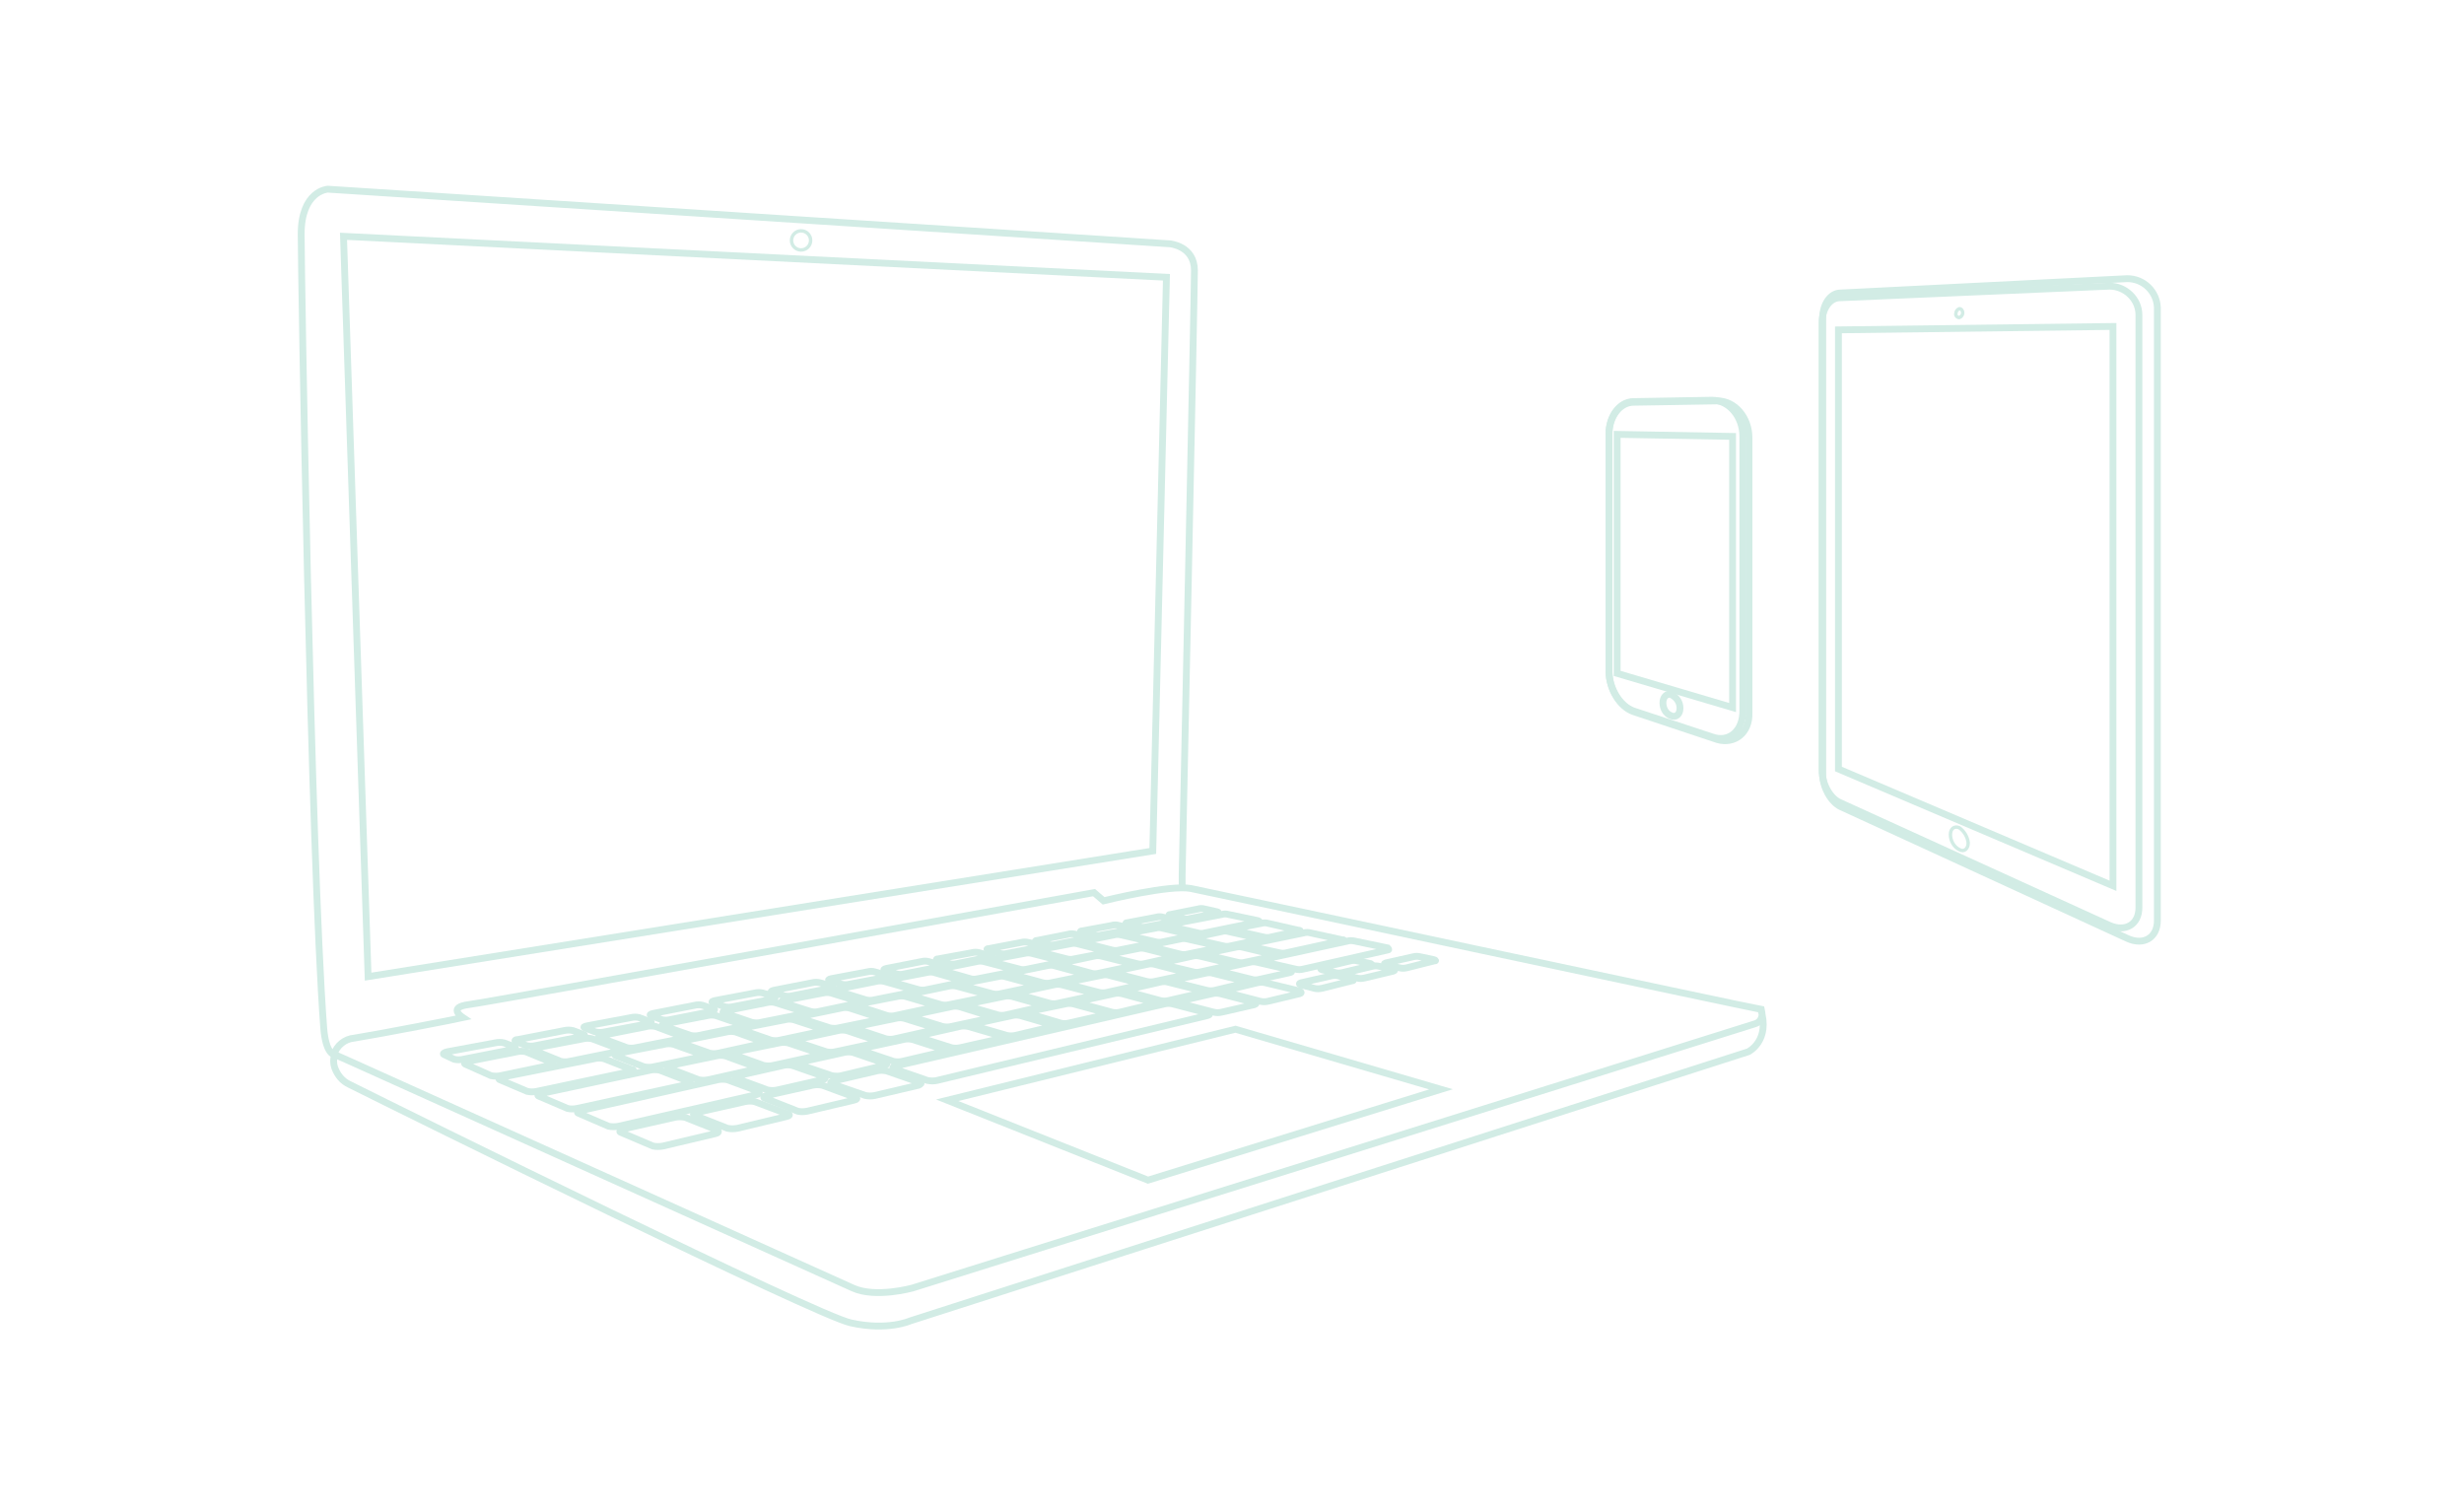 <?xml version="1.0" encoding="utf-8"?>
<!-- Generator: Adobe Illustrator 23.0.6, SVG Export Plug-In . SVG Version: 6.00 Build 0)  -->
<svg version="1.1" id="Layer_1" xmlns="http://www.w3.org/2000/svg" xmlns:xlink="http://www.w3.org/1999/xlink" x="0px" y="0px"
	 viewBox="0 0 360.8 221.3" style="enable-background:new 0 0 360.8 221.3;" xml:space="preserve">
<style type="text/css">
	.st0{fill:none;stroke:#D2ECE5;stroke-miterlimit:10;}
	.st1{fill:none;stroke:#D2ECE5;stroke-width:0.5;stroke-miterlimit:10;}
</style>
<title>icon1</title>
<path class="st0" d="M79.2,174.9"/>
<path class="st0" d="M74.9,153.7l-7.1,1.4c-0.4,0.1-0.9,0.1-1.3,0l-1.5-0.7c-0.2-0.1,0-0.3,0.5-0.4l7-1.3c0.4-0.1,0.9-0.1,1.3,0
	l1.6,0.6C75.6,153.5,75.4,153.6,74.9,153.7z"/>
<path class="st0" d="M80.5,156l-7.2,1.5c-0.5,0.1-0.9,0.1-1.4,0l-3.8-1.7c-0.2-0.1,0-0.3,0.5-0.4l7.1-1.4c0.4-0.1,0.9-0.1,1.3,0
	l3.9,1.6C81.1,155.7,80.9,155.9,80.5,156z"/>
<path class="st0" d="M92.3,156.9l-13.7,2.9c-0.5,0.1-0.9,0.1-1.4,0l-4-1.7c-0.3-0.1-0.1-0.3,0.4-0.4l13.5-2.7c0.4-0.1,0.9-0.1,1.3,0
	l4.1,1.6C92.9,156.6,92.8,156.8,92.3,156.9z"/>
<path class="st0" d="M100.6,158.8l-16.1,3.5c-0.5,0.1-1,0.1-1.4,0l-4.2-1.8c-0.3-0.1-0.1-0.3,0.4-0.4l15.9-3.4
	c0.4-0.1,0.9-0.1,1.4,0l4.4,1.7C101.2,158.5,101.1,158.7,100.6,158.8z"/>
<path class="st0" d="M110.7,160.3l-20.1,4.6c-0.5,0.1-1,0.1-1.5,0l-4.4-1.9c-0.3-0.1-0.1-0.3,0.4-0.4l20-4.5c0.5-0.1,0.9-0.1,1.4,0
	l4.6,1.7C111.3,160,111.2,160.2,110.7,160.3z"/>
<path class="st0" d="M102.4,154.8l-6.7,1.4c-0.4,0.1-0.9,0.1-1.4,0l-4.1-1.6c-0.3-0.1-0.1-0.3,0.4-0.4l6.7-1.3
	c0.4-0.1,0.9-0.1,1.3,0l4.2,1.5C103,154.5,102.8,154.7,102.4,154.8z"/>
<path class="st0" d="M110.4,156.6l-6.7,1.5c-0.5,0.1-0.9,0.1-1.4,0l-4.4-1.7c-0.3-0.1-0.1-0.3,0.3-0.4l6.7-1.4
	c0.4-0.1,0.9-0.1,1.3,0l4.4,1.6C110.9,156.4,110.8,156.5,110.4,156.6z"/>
<path class="st0" d="M120.4,158.1l-6.6,1.5c-0.5,0.1-0.9,0.1-1.4,0l-4.6-1.7c-0.3-0.1-0.2-0.3,0.3-0.4l6.6-1.5
	c0.4-0.1,0.9-0.1,1.3,0l4.6,1.6C121,157.8,120.9,158,120.4,158.1z"/>
<path class="st0" d="M104.7,166l-7.6,1.8c-0.5,0.1-1,0.1-1.5,0l-4.7-2c-0.3-0.1-0.1-0.3,0.4-0.5l7.5-1.7c0.5-0.1,1-0.1,1.5,0
	l4.8,1.9C105.3,165.7,105.2,165.9,104.7,166z"/>
<path class="st0" d="M115.1,163.5l-7.1,1.7c-0.5,0.1-1,0.1-1.5,0l-4.8-1.9c-0.3-0.1-0.2-0.3,0.3-0.4l7.1-1.6c0.5-0.1,1-0.1,1.4,0
	l4.8,1.8C115.8,163.2,115.6,163.4,115.1,163.5z"/>
<path class="st0" d="M125,161.1l-6.8,1.6c-0.5,0.1-1,0.1-1.4,0l-4.8-1.9c-0.3-0.1-0.2-0.3,0.3-0.4l6.7-1.5c0.5-0.1,0.9-0.1,1.4,0
	l4.9,1.8C125.6,160.8,125.5,161,125,161.1z"/>
<path class="st0" d="M134.5,158.9l-6.4,1.5c-0.5,0.1-0.9,0.1-1.4,0l-4.9-1.7c-0.3-0.1-0.2-0.3,0.2-0.4l6.4-1.5
	c0.4-0.1,0.9-0.1,1.4,0l4.9,1.7C135,158.6,134.9,158.7,134.5,158.9z"/>
<path class="st0" d="M176.8,148.7l-39.6,9.5c-0.4,0.1-0.9,0.1-1.4,0l-4.9-1.7c-0.3-0.1-0.2-0.3,0.2-0.4l39.4-9.1
	c0.4-0.1,0.8-0.1,1.2,0l5,1.3C177.2,148.5,177.2,148.6,176.8,148.7z"/>
<path class="st0" d="M183.7,147.1l-4.8,1.1c-0.4,0.1-0.8,0.1-1.2,0l-5-1.3c-0.3-0.1-0.3-0.2,0-0.3l4.8-1.1c0.4-0.1,0.8-0.1,1.2,0
	l5,1.3C184,146.8,184,147,183.7,147.1z"/>
<path class="st0" d="M190.3,145.5l-4.6,1.1c-0.4,0.1-0.8,0.1-1.2,0l-5-1.3c-0.3-0.1-0.3-0.2,0-0.3l4.6-1.1c0.4-0.1,0.8-0.1,1.2,0
	l5,1.2C190.6,145.3,190.6,145.4,190.3,145.5z"/>
<path class="st0" d="M198,143.6l-4.4,1.1c-0.4,0.1-0.8,0.1-1.2,0l-1.9-0.5c-0.3-0.1-0.3-0.2,0-0.3l4.4-1c0.4-0.1,0.8-0.1,1.1,0
	l1.9,0.5C198.2,143.4,198.3,143.6,198,143.6z"/>
<path class="st0" d="M204,142.2l-4.2,1c-0.4,0.1-0.8,0.1-1.1,0l-1.9-0.4c-0.3-0.1-0.4-0.2-0.1-0.3l4.2-1c0.4-0.1,0.7-0.1,1.1,0
	l1.9,0.4C204.3,142,204.3,142.1,204,142.2z"/>
<path class="st0" d="M200.8,141.4l-4.2,1c-0.4,0.1-0.8,0.1-1.1,0l-1.9-0.4c-0.3-0.1-0.3-0.2-0.1-0.3l4.2-1c0.4-0.1,0.7-0.1,1.1,0
	l1.9,0.4C201,141.3,201.1,141.4,200.8,141.4z"/>
<path class="st0" d="M210,140.7l-4,1c-0.4,0.1-0.7,0.1-1.1,0l-1.9-0.4c-0.3-0.1-0.4-0.2-0.1-0.3l4-0.9c0.4-0.1,0.7-0.1,1.1,0
	l1.9,0.4C210.3,140.6,210.3,140.7,210,140.7z"/>
<path class="st0" d="M129.5,156l-6.3,1.5c-0.4,0.1-0.9,0.1-1.4,0l-4.7-1.6c-0.3-0.1-0.2-0.3,0.2-0.4l6.3-1.4c0.4-0.1,0.9-0.1,1.3,0
	l4.7,1.6C130,155.7,129.9,155.9,129.5,156z"/>
<path class="st0" d="M138.1,154l-6,1.4c-0.4,0.1-0.9,0.1-1.3,0l-4.7-1.6c-0.3-0.1-0.2-0.3,0.2-0.3l6-1.3c0.4-0.1,0.9-0.1,1.3,0
	l4.7,1.5C138.6,153.8,138.5,153.9,138.1,154z"/>
<path class="st0" d="M146.4,152.1l-5.8,1.3c-0.4,0.1-0.9,0.1-1.3,0l-4.7-1.5c-0.3-0.1-0.2-0.2,0.2-0.3l5.7-1.3
	c0.4-0.1,0.8-0.1,1.3,0l4.8,1.4C146.8,151.9,146.7,152.1,146.4,152.1z"/>
<path class="st0" d="M154.2,150.3l-5.5,1.3c-0.4,0.1-0.9,0.1-1.3,0l-4.8-1.4c-0.3-0.1-0.2-0.2,0.1-0.3l5.5-1.2
	c0.4-0.1,0.8-0.1,1.2,0l4.8,1.4C154.6,150.1,154.6,150.2,154.2,150.3z"/>
<path class="st0" d="M161.8,148.6l-5.3,1.2c-0.4,0.1-0.8,0.1-1.2,0l-4.7-1.4c-0.3-0.1-0.3-0.2,0.1-0.3l5.3-1.1
	c0.4-0.1,0.8-0.1,1.2,0l4.8,1.3C162.2,148.4,162.1,148.5,161.8,148.6z"/>
<path class="st0" d="M169,147l-5,1.2c-0.4,0.1-0.8,0.1-1.2,0l-4.8-1.3c-0.3-0.1-0.3-0.2,0.1-0.3l5-1.1c0.4-0.1,0.8-0.1,1.2,0
	l4.8,1.3C169.3,146.8,169.3,146.9,169,147z"/>
<path class="st0" d="M175.9,145.4l-4.8,1.1c-0.4,0.1-0.8,0.1-1.2,0l-4.8-1.3c-0.3-0.1-0.3-0.2,0-0.3l4.8-1.1c0.4-0.1,0.8-0.1,1.1,0
	l4.8,1.2C176.2,145.2,176.2,145.3,175.9,145.4z"/>
<path class="st0" d="M182.5,143.9l-4.6,1.1c-0.4,0.1-0.8,0.1-1.2,0l-4.8-1.2c-0.3-0.1-0.3-0.2,0-0.3l4.6-1c0.4-0.1,0.8-0.1,1.1,0
	l4.8,1.2C182.8,143.7,182.8,143.8,182.5,143.9z"/>
<path class="st0" d="M188.9,142.4l-4.5,1c-0.4,0.1-0.8,0.1-1.1,0l-4.8-1.2c-0.3-0.1-0.3-0.2,0-0.3l4.5-1c0.4-0.1,0.7-0.1,1.1,0
	l4.8,1.1C189.2,142.3,189.2,142.3,188.9,142.4z"/>
<path class="st0" d="M203.2,139.1l-12.4,2.8c-0.4,0.1-0.7,0.1-1.1,0l-4.8-1.1c-0.3-0.1-0.3-0.2,0-0.3l12.4-2.7
	c0.3-0.1,0.7-0.1,1.1,0l4.8,1C203.4,139,203.4,139.1,203.2,139.1z"/>
<path class="st0" d="M119.6,154.6l-6.4,1.4c-0.4,0.1-0.9,0.1-1.4,0l-4.4-1.6c-0.3-0.1-0.2-0.3,0.3-0.4l6.4-1.3
	c0.4-0.1,0.9-0.1,1.3,0l4.5,1.5C120.1,154.3,120,154.5,119.6,154.6z"/>
<path class="st0" d="M128.4,152.7l-6.1,1.3c-0.4,0.1-0.9,0.1-1.3,0l-4.5-1.5c-0.3-0.1-0.2-0.3,0.2-0.3l6-1.3c0.4-0.1,0.9-0.1,1.3,0
	l4.5,1.5C128.9,152.4,128.8,152.6,128.4,152.7z"/>
<path class="st0" d="M136.8,150.8l-5.8,1.3c-0.4,0.1-0.9,0.1-1.3,0l-4.5-1.5c-0.3-0.1-0.2-0.2,0.2-0.3l5.8-1.2
	c0.4-0.1,0.8-0.1,1.2,0l4.5,1.4C137.3,150.6,137.2,150.8,136.8,150.8z"/>
<path class="st0" d="M144.9,149.1l-5.6,1.2c-0.4,0.1-0.8,0.1-1.3,0l-4.5-1.4c-0.3-0.1-0.2-0.2,0.2-0.3l5.6-1.2
	c0.4-0.1,0.8-0.1,1.2,0l4.5,1.4C145.3,148.9,145.2,149,144.9,149.1z"/>
<path class="st0" d="M152.6,147.4l-5.3,1.2c-0.4,0.1-0.8,0.1-1.2,0l-4.5-1.3c-0.3-0.1-0.2-0.2,0.1-0.3l5.3-1.1
	c0.4-0.1,0.8-0.1,1.2,0l4.6,1.3C153,147.2,152.9,147.3,152.6,147.4z"/>
<path class="st0" d="M160,145.8l-5.1,1.1c-0.4,0.1-0.8,0.1-1.2,0l-4.6-1.3c-0.3-0.1-0.2-0.2,0.1-0.3l5.1-1.1c0.4-0.1,0.8-0.1,1.2,0
	l4.6,1.2C160.3,145.6,160.3,145.7,160,145.8z"/>
<path class="st0" d="M167,144.2l-4.9,1.1c-0.4,0.1-0.8,0.1-1.2,0l-4.6-1.2c-0.3-0.1-0.3-0.2,0.1-0.3l4.9-1c0.4-0.1,0.8-0.1,1.1,0
	l4.6,1.2C167.4,144,167.3,144.2,167,144.2z"/>
<path class="st0" d="M173.8,142.7l-4.7,1c-0.4,0.1-0.8,0.1-1.2,0l-4.6-1.2c-0.3-0.1-0.3-0.2,0-0.3l4.7-1c0.4-0.1,0.7-0.1,1.1,0
	l4.6,1.2C174.1,142.6,174.1,142.7,173.8,142.7z"/>
<path class="st0" d="M180.3,141.3l-4.5,1c-0.4,0.1-0.8,0.1-1.1,0l-4.6-1.1c-0.3-0.1-0.3-0.2,0-0.2l4.5-1c0.4-0.1,0.7-0.1,1.1,0
	l4.6,1.1C180.6,141.1,180.6,141.2,180.3,141.3z"/>
<path class="st0" d="M186.6,140l-4.3,0.9c-0.4,0.1-0.7,0.1-1.1,0l-4.6-1.1c-0.3-0.1-0.3-0.2,0-0.2l4.3-0.9c0.4-0.1,0.7-0.1,1.1,0
	l4.6,1.1C186.8,139.8,186.9,139.9,186.6,140z"/>
<path class="st0" d="M196.6,137.7l-8.2,1.8c-0.4,0.1-0.7,0.1-1.1,0l-4.6-1c-0.3-0.1-0.3-0.2,0-0.2l8.2-1.7c0.3-0.1,0.7-0.1,1,0
	l4.6,1C196.9,137.6,196.9,137.7,196.6,137.7z"/>
<path class="st0" d="M111.6,152.8l-6.4,1.4c-0.4,0.1-0.9,0.1-1.3,0l-4.2-1.5c-0.3-0.1-0.1-0.3,0.3-0.3l6.4-1.3
	c0.4-0.1,0.9-0.1,1.3,0l4.2,1.5C112.1,152.6,112,152.8,111.6,152.8z"/>
<path class="st0" d="M120.3,151l-6.1,1.3c-0.4,0.1-0.9,0.1-1.3,0l-4.3-1.5c-0.3-0.1-0.2-0.2,0.3-0.3l6.1-1.2c0.4-0.1,0.8-0.1,1.2,0
	l4.3,1.4C120.8,150.8,120.7,150.9,120.3,151z"/>
<path class="st0" d="M128.7,149.3l-5.9,1.2c-0.4,0.1-0.8,0.1-1.3,0l-4.3-1.4c-0.3-0.1-0.2-0.2,0.2-0.3l5.8-1.2
	c0.4-0.1,0.8-0.1,1.2,0l4.3,1.4C129.2,149.1,129.1,149.2,128.7,149.3z"/>
<path class="st0" d="M136.7,147.5l-5.6,1.2c-0.4,0.1-0.8,0.1-1.2,0l-4.3-1.4c-0.3-0.1-0.2-0.2,0.2-0.3l5.6-1.1
	c0.4-0.1,0.8-0.1,1.2,0l4.4,1.3C137.1,147.4,137.1,147.5,136.7,147.5z"/>
<path class="st0" d="M144.4,146l-5.4,1.1c-0.4,0.1-0.8,0.1-1.2,0l-4.4-1.3c-0.3-0.1-0.2-0.2,0.2-0.3l5.3-1.1c0.4-0.1,0.8-0.1,1.2,0
	l4.4,1.2C144.8,145.8,144.7,145.9,144.4,146z"/>
<path class="st0" d="M151.7,144.4l-5.2,1.1c-0.4,0.1-0.8,0.1-1.2,0l-4.4-1.2c-0.3-0.1-0.2-0.2,0.1-0.3l5.1-1c0.4-0.1,0.8-0.1,1.1,0
	l4.4,1.2C152.1,144.2,152.1,144.3,151.7,144.4z"/>
<path class="st0" d="M158.8,142.9l-4.9,1c-0.4,0.1-0.8,0.1-1.2,0l-4.4-1.2c-0.3-0.1-0.2-0.2,0.1-0.3l4.9-1c0.4-0.1,0.8-0.1,1.1,0
	l4.4,1.2C159.1,142.7,159.1,142.9,158.8,142.9z"/>
<path class="st0" d="M165.6,141.5l-4.7,1c-0.4,0.1-0.8,0.1-1.1,0l-4.4-1.2c-0.3-0.1-0.3-0.2,0.1-0.3l4.7-1c0.4-0.1,0.7-0.1,1.1,0
	l4.4,1.1C165.9,141.3,165.9,141.4,165.6,141.5z"/>
<path class="st0" d="M172.1,140.1l-4.5,1c-0.4,0.1-0.7,0.1-1.1,0L162,140c-0.3-0.1-0.3-0.2,0.1-0.2l4.5-0.9c0.4-0.1,0.7-0.1,1.1,0
	l4.4,1.1C172.4,140,172.4,140.1,172.1,140.1z"/>
<path class="st0" d="M178.3,138.8l-4.4,0.9c-0.4,0.1-0.7,0.1-1.1,0l-4.4-1.1c-0.3-0.1-0.3-0.2,0-0.2l4.4-0.9c0.3-0.1,0.7-0.1,1.1,0
	l4.4,1C178.6,138.7,178.6,138.8,178.3,138.8z"/>
<path class="st0" d="M184.4,137.6l-4.2,0.9c-0.4,0.1-0.7,0.1-1.1,0l-4.4-1c-0.3-0.1-0.3-0.2,0-0.2l4.2-0.9c0.3-0.1,0.7-0.1,1,0
	l4.4,1C184.7,137.4,184.7,137.5,184.4,137.6z"/>
<path class="st0" d="M190.2,136.3l-4.1,0.9c-0.3,0.1-0.7,0.1-1.1,0l-4.4-1c-0.3-0.1-0.3-0.2,0-0.2l4.1-0.8c0.3-0.1,0.7-0.1,1,0
	l4.4,1C190.4,136.2,190.5,136.3,190.2,136.3z"/>
<path class="st0" d="M90.3,154l-6.9,1.4c-0.4,0.1-0.9,0.1-1.3,0l-3.9-1.6c-0.2-0.1-0.1-0.3,0.4-0.4l6.8-1.3c0.4-0.1,0.9-0.1,1.3,0
	l4,1.5C90.9,153.7,90.8,153.9,90.3,154z"/>
<path class="st0" d="M99.7,152.1l-6.6,1.3c-0.4,0.1-0.9,0.1-1.3,0l-4-1.5c-0.3-0.1-0.1-0.2,0.4-0.3l6.5-1.3c0.4-0.1,0.8-0.1,1.3,0
	l4,1.5C100.3,151.8,100.2,152,99.7,152.1z"/>
<path class="st0" d="M108.7,150.3l-6.3,1.3c-0.4,0.1-0.9,0.1-1.3,0l-4-1.4c-0.3-0.1-0.1-0.2,0.3-0.3l6.2-1.2c0.4-0.1,0.8-0.1,1.2,0
	l4.1,1.4C109.3,150,109.2,150.2,108.7,150.3z"/>
<path class="st0" d="M117.4,148.5l-6,1.2c-0.4,0.1-0.8,0.1-1.3,0l-4.1-1.4c-0.3-0.1-0.1-0.2,0.3-0.3l6-1.2c0.4-0.1,0.8-0.1,1.2,0
	l4.1,1.3C117.9,148.3,117.8,148.4,117.4,148.5z"/>
<path class="st0" d="M125.6,146.9l-5.7,1.2c-0.4,0.1-0.8,0.1-1.2,0l-4.1-1.3c-0.3-0.1-0.2-0.2,0.2-0.3l5.7-1.1
	c0.4-0.1,0.8-0.1,1.2,0l4.2,1.3C126.1,146.7,126,146.8,125.6,146.9z"/>
<path class="st0" d="M133.5,145.3l-5.5,1.1c-0.4,0.1-0.8,0.1-1.2,0l-4.2-1.3c-0.3-0.1-0.2-0.2,0.2-0.3l5.5-1.1
	c0.4-0.1,0.8-0.1,1.2,0l4.2,1.2C133.9,145.1,133.9,145.2,133.5,145.3z"/>
<path class="st0" d="M141,143.8l-5.3,1.1c-0.4,0.1-0.8,0.1-1.2,0l-4.2-1.2c-0.3-0.1-0.2-0.2,0.2-0.3l5.2-1c0.4-0.1,0.8-0.1,1.1,0
	l4.2,1.2C141.5,143.6,141.4,143.7,141,143.8z"/>
<path class="st0" d="M148.3,142.3l-5.1,1c-0.4,0.1-0.8,0.1-1.1,0l-4.2-1.2c-0.3-0.1-0.2-0.2,0.1-0.3l5-1c0.4-0.1,0.7-0.1,1.1,0
	l4.2,1.1C148.7,142.1,148.6,142.3,148.3,142.3z"/>
<path class="st0" d="M155.3,140.9l-4.9,1c-0.4,0.1-0.8,0.1-1.1,0l-4.2-1.1c-0.3-0.1-0.2-0.2,0.1-0.3l4.8-0.9c0.4-0.1,0.7-0.1,1.1,0
	l4.3,1.1C155.6,140.7,155.6,140.8,155.3,140.9z"/>
<path class="st0" d="M162,139.5l-4.7,0.9c-0.4,0.1-0.7,0.1-1.1,0l-4.3-1.1c-0.3-0.1-0.2-0.2,0.1-0.2l4.7-0.9c0.4-0.1,0.7-0.1,1.1,0
	l4.3,1.1C162.3,139.3,162.3,139.5,162,139.5z"/>
<path class="st0" d="M168.4,138.2l-4.5,0.9c-0.4,0.1-0.7,0.1-1.1,0l-4.3-1.1c-0.3-0.1-0.2-0.2,0.1-0.2l4.5-0.9
	c0.3-0.1,0.7-0.1,1.1,0l4.3,1C168.7,138.1,168.7,138.2,168.4,138.2z"/>
<path class="st0" d="M174.6,137l-4.3,0.9c-0.3,0.1-0.7,0.1-1.1,0l-4.3-1c-0.3-0.1-0.3-0.2,0-0.2l4.3-0.8c0.3-0.1,0.7-0.1,1,0l4.3,1
	C174.9,136.8,174.9,136.9,174.6,137z"/>
<path class="st0" d="M184.2,135l-7.8,1.6c-0.3,0.1-0.7,0.1-1,0l-4.3-1c-0.3-0.1-0.3-0.2,0-0.2l7.8-1.5c0.3-0.1,0.7-0.1,1,0l4.3,0.9
	C184.5,134.9,184.5,135,184.2,135z"/>
<path class="st0" d="M85.1,151.8l-6.7,1.3c-0.4,0.1-0.9,0.1-1.3,0l-1.6-0.6c-0.2-0.1-0.1-0.3,0.4-0.3l6.7-1.3c0.4-0.1,0.9-0.1,1.3,0
	l1.6,0.6C85.7,151.5,85.6,151.7,85.1,151.8z"/>
<path class="st0" d="M94.9,149.9l-6.4,1.2c-0.4,0.1-0.9,0.1-1.3,0l-1.6-0.6c-0.2-0.1-0.1-0.2,0.4-0.3l6.4-1.2c0.4-0.1,0.8-0.1,1.2,0
	l1.6,0.6C95.5,149.6,95.4,149.8,94.9,149.9z"/>
<path class="st0" d="M104.2,148.1l-6.1,1.2c-0.4,0.1-0.8,0.1-1.2,0l-1.6-0.6c-0.2-0.1-0.1-0.2,0.3-0.3l6.1-1.2
	c0.4-0.1,0.8-0.1,1.2,0l1.7,0.6C104.7,147.8,104.6,148,104.2,148.1z"/>
<path class="st0" d="M113.1,146.3l-5.8,1.1c-0.4,0.1-0.8,0.1-1.2,0l-1.7-0.6c-0.3-0.1-0.1-0.2,0.3-0.3l5.8-1.1
	c0.4-0.1,0.8-0.1,1.2,0l1.7,0.5C113.6,146.1,113.5,146.3,113.1,146.3z"/>
<path class="st0" d="M121.6,144.7l-5.6,1.1c-0.4,0.1-0.8,0.1-1.2,0l-1.7-0.5c-0.3-0.1-0.2-0.2,0.2-0.3l5.6-1.1
	c0.4-0.1,0.8-0.1,1.2,0l1.7,0.5C122.1,144.5,122,144.6,121.6,144.7z"/>
<path class="st0" d="M129.7,143.1l-5.3,1c-0.4,0.1-0.8,0.1-1.2,0l-1.7-0.5c-0.3-0.1-0.2-0.2,0.2-0.3l5.3-1c0.4-0.1,0.8-0.1,1.1,0
	l1.7,0.5C130.2,142.9,130.1,143,129.7,143.1z"/>
<path class="st0" d="M137.5,141.6l-5.1,1c-0.4,0.1-0.8,0.1-1.1,0l-1.7-0.5c-0.3-0.1-0.2-0.2,0.2-0.3l5.1-1c0.4-0.1,0.7-0.1,1.1,0
	l1.7,0.5C137.9,141.4,137.9,141.5,137.5,141.6z"/>
<path class="st0" d="M145,140.1l-4.9,1c-0.4,0.1-0.7,0.1-1.1,0l-1.7-0.5c-0.3-0.1-0.2-0.2,0.1-0.2l4.9-0.9c0.4-0.1,0.7-0.1,1.1,0
	l1.7,0.5C145.4,140,145.3,140.1,145,140.1z"/>
<path class="st0" d="M152.2,138.7l-4.7,0.9c-0.4,0.1-0.7,0.1-1.1,0l-1.7-0.5c-0.3-0.1-0.2-0.2,0.1-0.2l4.7-0.9
	c0.4-0.1,0.7-0.1,1.1,0l1.7,0.4C152.5,138.6,152.5,138.7,152.2,138.7z"/>
<path class="st0" d="M159.1,137.4l-4.5,0.9c-0.4,0.1-0.7,0.1-1.1,0l-1.7-0.4c-0.3-0.1-0.2-0.2,0.1-0.2l4.5-0.9
	c0.3-0.1,0.7-0.1,1.1,0l1.7,0.4C159.4,137.3,159.4,137.3,159.1,137.4z"/>
<path class="st0" d="M165.7,136.1l-4.4,0.8c-0.3,0.1-0.7,0.1-1.1,0l-1.8-0.4c-0.3-0.1-0.2-0.2,0.1-0.2l4.3-0.8c0.3-0.1,0.7-0.1,1,0
	l1.8,0.4C166,136,166,136.1,165.7,136.1z"/>
<path class="st0" d="M172.1,134.9l-4.2,0.8c-0.3,0.1-0.7,0.1-1,0l-1.8-0.4c-0.3-0.1-0.3-0.2,0-0.2l4.2-0.8c0.3-0.1,0.7-0.1,1,0
	l1.8,0.4C172.4,134.7,172.4,134.8,172.1,134.9z"/>
<path class="st0" d="M178.2,133.7l-4,0.8c-0.3,0.1-0.7,0.1-1,0l-1.8-0.4c-0.3-0.1-0.3-0.2,0-0.2l4-0.8c0.3-0.1,0.7-0.1,1,0l1.8,0.4
	C178.5,133.6,178.5,133.6,178.2,133.7z"/>
<polygon class="st0" points="50.3,34.6 53.9,143 168.8,124.6 170.8,40.6 "/>
<path class="st0" d="M173.1,129.6v-1.5c0,0,1.8-84.9,1.8-88.5s-3.6-3.9-3.6-3.9L48,27.7l0,0c-0.1,0-3.9,0.3-3.9,6.6
	c0,5.3,1.4,90.9,3.3,116.2c0.3,3.8,1.5,3.9,1.5,3.9c0.4-1.3,1.6-2.3,3-2.4c4.3-0.7,15-2.8,15.9-3c0,0,0,0,0,0
	c-0.3-0.2-2.2-1.5,0.8-1.9c3.2-0.4,90.5-16.2,91.6-16.4l0,0l1.4,1.2l0,0c0.4-0.1,9.8-2.4,12.8-1.8c3,0.6,82.2,17.5,83.5,17.7l0,0
	l0.1,0.5c0.1,0.7-0.3,1.4-1,1.6l0,0c-1.8,0.6-123.4,38.7-123.4,38.7s-5.4,1.5-8.7,0c-3.3-1.5-73.2-33-73.2-33l-2.7-1.2l0,0
	c-0.2,0.6-0.2,1.3,0,1.9c0.4,1.1,1.1,2,2.2,2.5c8.4,4.2,68.5,33.9,73.4,34.9c5.4,1.2,8.7-0.3,8.7-0.3l0,0L256,154l0,0
	c0,0,3.3-1.6,1.8-6.3"/>
<circle class="st1" cx="117.3" cy="35.2" r="1.4"/>
<polygon class="st0" points="138.7,161.1 168.1,172.8 211,159.5 180.9,150.7 "/>
<path class="st0" d="M308.9,135.5l-39.5-18c-1.4-0.6-2.6-2.7-2.6-4.7V47.2c0-1.9,1.1-3.6,2.6-3.6l39.5-1.7c2.3,0,4.3,1.9,4.3,4.2
	c0,0.1,0,0.2,0,0.2v86.6C313.2,135.4,311.2,136.5,308.9,135.5z"/>
<path class="st0" d="M311.5,137.4l-42-19.3c-1.4-0.7-2.6-2.8-2.6-4.7V46.5c0-1.9,1.1-3.6,2.6-3.6l42-2.1c2.4,0,4.3,1.9,4.4,4.2
	c0,0.1,0,0.2,0,0.3v89.5C315.9,137.3,313.9,138.5,311.5,137.4z"/>
<polygon class="st0" points="309.4,129.7 269.2,112.6 269.2,48.3 309.4,47.8 "/>
<path class="st1" d="M287.4,45.8c0,0.3-0.2,0.6-0.5,0.7c-0.3,0-0.6-0.3-0.5-0.6c0-0.3,0.2-0.6,0.5-0.7
	C287.2,45.2,287.4,45.5,287.4,45.8C287.4,45.8,287.4,45.8,287.4,45.8z"/>
<path class="st1" d="M288.2,123.4c0,0.9-0.6,1.4-1.3,1c-0.8-0.4-1.3-1.3-1.3-2.2c0-0.9,0.6-1.3,1.3-1
	C287.6,121.7,288.1,122.5,288.2,123.4z"/>
<path class="st0" d="M250.7,107.9l-11.5-3.8c-2-0.7-3.6-3.3-3.6-5.9V63.5c0-2.6,1.6-4.7,3.6-4.7l11.5-0.2c2.5,0,4.5,2.4,4.5,5.3v40
	C255.3,107,253.2,108.8,250.7,107.9z"/>
<path class="st0" d="M251.5,108.3l-12.3-4.1c-2-0.7-3.6-3.3-3.6-5.9V63.6c0-2.6,1.6-4.7,3.6-4.7l12.3-0.2c2.5,0,4.6,2.4,4.6,5.4
	v40.3C256.2,107.3,254,109,251.5,108.3z"/>
<polygon class="st0" points="253.7,103.6 236.8,98.6 236.8,63.6 253.7,63.9 "/>
<path class="st0" d="M246,103.7c0,0.9-0.6,1.4-1.3,1.1c-0.8-0.3-1.2-1.1-1.2-1.9c0-0.8,0.5-1.4,1.2-1.2
	C245.5,102.1,246,102.8,246,103.7z"/>
</svg>
